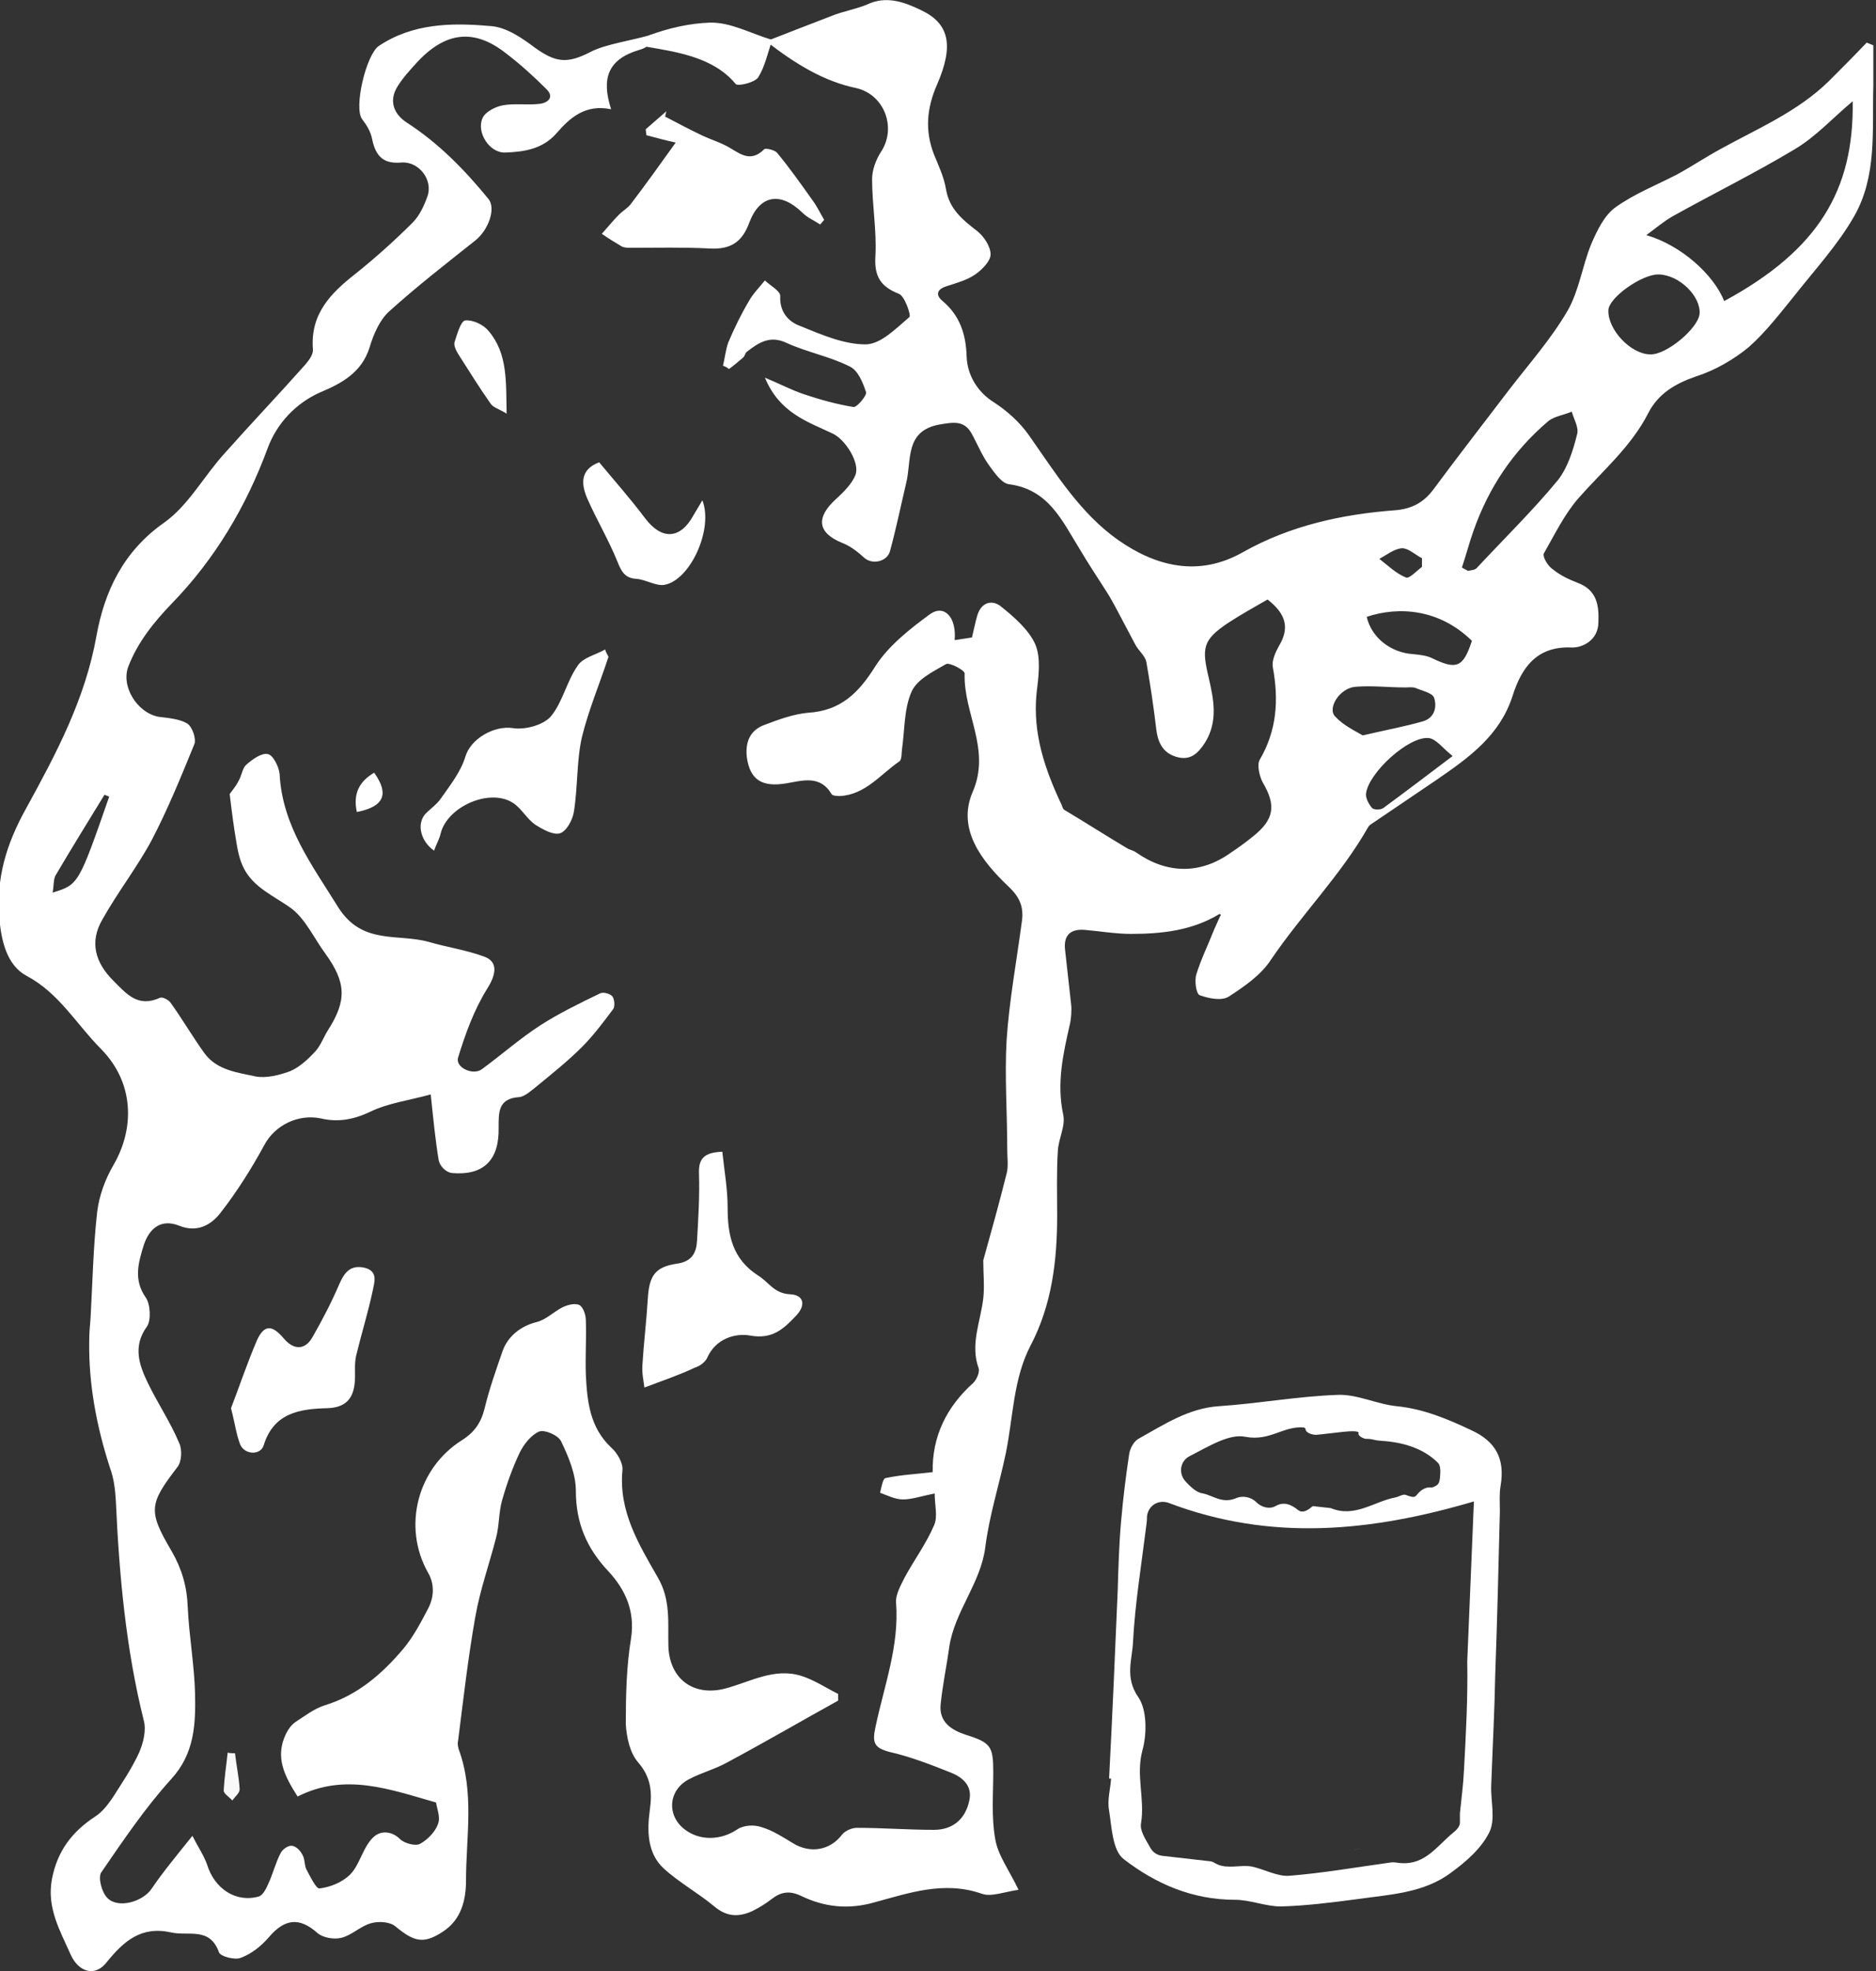 <svg id="Layer_1" xmlns="http://www.w3.org/2000/svg" viewBox="0 0 281.8 295.9">
  <rect x="0" y="0" width="281.8" height="295.9" fill="#333333" stroke="none"/>
  <style>
    .st0{fill:#FFFFFF;} .st1{fill:#F9F9F9;} .st2{fill:none;}
  </style>
  <path id="XMLID_24_" class="st0" d="M183.2 137.2c-4.1 2.5-8.7 3-13.3 3-2.3 0-4.6-.4-6.9-.6-2.2-.2-3.3.8-3 3.1l.9 8.1c.1.8 0 2.2-.2 3-1 4.4-2 8.8-1 13.5.4 1.7-.7 3.6-.8 5.5-.2 3.2-.1 6.4-.1 9.7 0 6.8-.8 13.4-4 19.5-2.6 5-2.6 10.7-3.7 16.1-1 4.8-2.5 9.4-3.1 14.2-.7 5.4-4.6 9.6-5.4 14.9-.4 2.9-1 5.7-1.3 8.6-.3 2.7 1.6 3.9 3.7 4.6 3.8 1.2 4.2 1.7 4.2 5.6 0 3.4-.3 6.8.3 10.1.4 2.4 2 4.5 3.5 7.6-2.1.3-4.1 1.1-5.5.6-5.7-2-11-.1-16.2 1.3-3.9 1.1-7.5.7-11-1-1.7-.8-3-.6-4.4.5-.9.7-1.9 1.3-2.9 1.8-2 .9-3.8.9-5.7-.7-2.4-2-5.3-3.6-7.6-5.7-2.5-2.3-2.5-5.7-2.1-8.7.4-2.8.2-5-1.8-7.3-1.2-1.4-1.7-3.8-1.8-5.7 0-4.3.1-8.7.8-12.9.6-4.1-.9-7.3-3.4-10-3.3-3.5-4.9-7.3-4.9-12.1 0-2.5-1.1-5.1-2.2-7.4-.4-.9-2.4-1.8-3.3-1.5-1.2.5-2.3 1.9-2.9 3.1-1.1 2.3-2 4.8-2.7 7.3-.5 1.8-.4 3.8-.9 5.6-1 3.9-2.4 7.8-3.1 11.8-1.1 6.2-1.8 12.4-2.6 18.7-.1.4 0 .8.1 1.2 2.4 6.5 1.1 13.2 1.1 19.7 0 2.9-.7 5.9-3.5 7.7-2.9 1.9-4.3 1.5-7.1-.8-.8-.7-2.5-.8-3.6-.5-1.6.4-2.9 1.8-4.5 2.2-1.1.3-2.8 0-3.6-.7-2.7-2.4-4.9-2.2-7.3.6-1.1 1.3-2.6 2.5-4.2 3.1-.9.4-3.1-.2-3.3-.8-1.4-3.9-4.6-2.4-7.2-3-4.5-1-7.1 1.3-9.7 4.5-1.7 2.2-4.2 1.5-5.4-1.2-1.6-3.6-3.6-7-2.8-11.3.8-4.2 3-7.1 6.5-9.4 1.1-.7 1.9-1.8 2.6-2.8 1.4-2.2 2.9-4.4 4-6.8.6-1.4 1.1-3.3.7-4.8-2.7-10.8-3.7-21.9-4.2-33-.1-1.7-.3-3.4-.9-5-2-6.2-3.2-12.5-3.1-19 0-1.1.1-2.3.2-3.4.3-5.3.4-10.7 1-16 .3-2.4 1.2-4.9 2.5-7.1 3.1-5.4 3.1-12.2-1.9-17.3-3.7-3.7-6.3-8.4-11.2-11-3-1.6-3.8-5.3-4.1-8.6-.5-6 1-11.1 4-16.5 4.5-8.2 8.9-16.4 10.6-26 1.2-6.6 4-12.6 10.1-16.9 3.7-2.6 6-7 9.1-10.4 4-4.5 8.1-8.8 12.1-13.3.6-.7 1.3-1.6 1.2-2.4-.4-5.3 2.7-8.4 6.4-11.3 3-2.4 5.9-5 8.6-7.7 1-1 1.7-2.5 2.2-3.9.9-2.5-1.3-5.3-3.9-5.1-2.4.2-3.8-.6-4.4-3.5-.2-1.1-.8-2.1-1.5-3-1.3-1.7.6-9.7 2.5-11 5.1-3.4 10.9-3.5 16.6-3 2.5.1 4.9 1.8 6.9 3.3 3.1 2.2 4.8 2.4 8.3.6 2.3-1.2 6.2-1.7 9.2-2.6 0 1.1-.4 1.9-1.9 2.3-4.7 1.4-5.7 4.3-4.2 8.9-3.9-.8-6.2 1.3-8.2 3.6-2.1 2.4-4.9 2.8-7.7 2.9-2.4.1-4.4-3.1-3.4-5.2.4-.9 1.9-1.7 3.1-1.9 1.7-.3 3.6 0 5.4-.2 1.1-.1 2.4-.9 1.1-2.2-2-2-4-3.8-6.1-5.4-4.7-3.7-9-3.3-13.3 1.3-1.1 1.2-2.2 2.4-3 3.7-1.3 2.1-.6 4.1 1.4 5.4 4.8 3.1 8.7 7.1 12.3 11.5 1.1 1.4 0 4.6-2 6.2-4.4 3.5-8.8 6.9-13 10.7-1.4 1.3-2.3 3.4-2.9 5.4-1.2 3.8-4.3 5.4-7.4 6.7-3.6 1.6-6.5 4.6-7.9 8.4C37 76 32.3 83.9 25.9 90.5c-2.8 2.9-5.2 5.9-6.6 9.5-1.2 3 1.3 7 4.5 7.6 1.5.2 3.1.3 4.3 1 .8.5 1.4 2.3 1.1 3.1-2 4.9-4 9.8-6.4 14.4-2.2 4.1-5.1 7.8-7.4 11.9-2 3.4-1.1 6.5 1.6 9.2 2 2 3.7 4.1 7 2.6.4-.2 1.3.3 1.6.7 1.8 2.5 3.3 5.1 5.1 7.6 1.9 2.6 5 2.9 7.7 3.5 1.6.3 3.6-.2 5.2-.8 1.4-.6 2.7-1.8 3.8-3 .8-.9 1.2-2.1 1.9-3.2 2.8-4.4 2.7-7.1-.4-11.4-1.7-2.3-3-5.2-5.1-6.8-2.6-1.9-5.7-3.1-7.2-6.1-.6-1.2-.9-2.6-1.1-3.9-.4-2.3-.7-4.7-1-7.2.2-.3.9-1.1 1.3-1.9.5-.8.6-2 1.2-2.5.9-.8 2.3-1.8 3.2-1.6.8.1 1.7 1.9 1.8 3 .4 7.8 4.9 13.7 8.8 20 3.6 5.7 8.9 3.9 13.6 5.2 2.7.8 5.6 1.2 8.3 2.2 2.3.8 1.7 2.9.5 4.8-2 3.2-3.3 6.8-4.4 10.4-.4 1.5 2.3 2.7 3.6 1.7 3-2.2 5.7-4.6 8.8-6.6 2.8-1.8 5.9-3.3 9-4.8.5-.2 1.5.1 1.8.5.3.4.4 1.5.1 1.9-1.5 2-3 4-4.7 5.7-2.1 2.1-4.5 4-6.8 5.9-.8.6-1.7 1.5-2.6 1.6-3.2.2-3.1 2.3-3.1 4.6.1 4.9-2.3 7.2-7 6.8-.9-.1-1.8-1-2-1.9-.5-3-.8-6.1-1.2-9.9-3.3.9-6.4 1.3-9.1 2.6-2.5 1.2-4.9 1.6-7.4 1-3.4-.7-6.9 1-8.5 4-1.9 3.5-4.1 7-6.6 10.2-1.4 1.8-3.5 3-6.2 1.9-2.8-1.1-4.5.5-5.3 2.9-.8 2.6-1.6 5.2.3 7.9.7 1 .8 3.4.2 4.3-2.2 3-1.2 5.8.1 8.5 1.5 3.1 3.4 5.9 4.7 9 .5 1 .4 2.9-.3 3.7-4.2 5.5-4.4 6.5-.8 12.6 1.5 2.6 2.3 5.3 2.4 8.4.2 4.3 1 8.7 1.1 13 .1 4.6-.1 9-3.6 12.8-3.9 4.3-7.2 9.2-10.5 14-.5.8.1 3 .9 3.8 1.6 1.7 5.4.6 6.7-1.4 1.7-2.5 3.7-4.9 6.1-7.9.8 1.6 1.7 2.9 2.2 4.3 1.1 3.6 4.3 5.8 7.8 4.8.6-.2 1.1-1.2 1.4-1.9.7-1.5 1.1-3.2 1.9-4.7.3-.5 1.1-1.1 1.7-1 .6.1 1.2.7 1.5 1.3.4.6.3 1.5.6 2.2.6 1.1 1.5 3 2 2.9 1.6-.2 3.4-.9 4.6-2.1 1.5-1.5 1.9-4.2 3.6-5.7 1.2-1 2.8-.7 3.9.4.6.6 2.3 1.1 3 .7 1.1-.6 2.3-1.8 2.7-3 .4-1-.2-2.4-.3-3.2-7-2-13.7-4.5-20.8-.9-1.9-3-3.5-5.9-1.7-9.5.3-.6.8-1.3 1.4-1.7 1.4-.9 2.8-2 4.4-2.5 4.9-1.5 8.6-4.7 11.8-8.5 1.5-1.8 2.6-3.9 3.7-6 .9-1.7 1-3.7 0-5.4-3.9-6.9-1.6-15.7 5.1-19.9 1.9-1.2 2.9-2.7 3.4-4.8.7-2.9 1.7-5.7 2.7-8.6.8-2.2 2.7-3.7 5-4.3 1.4-.3 2.6-1.5 3.9-2.2.8-.4 1.9-.7 2.6-.4.6.3 1 1.5 1 2.3.1 2.7-.1 5.4 0 8.2.2 4 .6 7.9 3.8 10.9.9.8 1.8 2.3 1.7 3.4-.6 6.2 2.5 11.2 5.3 16.1 2 3.4 1.5 6.9 1.6 10.4.2 4.9 3.8 7.5 8.5 6.3 3.8-1 7.4-3.2 11.5-1.9 1.9.6 3.7 1.8 5.5 2.7v1c-5.6 3.1-11.1 6.3-16.7 9.3-1.8 1-3.8 1.5-5.7 2.5-3.1 1.6-3.4 5.4-.7 7.5 2.3 1.8 5.5 1.7 8 0 .9-.6 2.5-.7 3.6-.3 1.7.5 3.2 1.5 4.7 2.4 2.6 1.6 5.6 1.1 7.4-1.3.5-.6 1.5-1 2.2-1 3.9 0 7.7.3 11.6.3 2.7 0 4.7-1.5 5.3-4.4.5-2.2-1-3.5-2.8-4.2-3-1.2-6.1-2.4-9.2-3.1-2.3-.6-2.6-1.4-2.1-3.7 1.3-6.2 3.6-12.2 3.1-18.7-.1-1.2.7-2.6 1.3-3.8 1.4-2.6 3.2-5 4.4-7.8.6-1.3.1-3 .1-4.8-2 .4-3.4.9-4.8.9-1.1 0-2.3-.6-3.4-1 .2-.8.4-2.1.8-2.2 2.3-.5 4.6-.6 7.1-.9-.1-5.4 2.1-9.8 6.1-13.4.5-.5 1-1.6.8-2.2-1.3-3.6.3-7 .7-10.5.2-1.8 0-3.7 0-5.6v-.1c1.2-4.3 2.4-8.6 3.5-13 .3-1.1.1-2.4.1-3.6 0-5.5-.4-11-.1-16.4.4-6 1.5-11.9 2.3-17.9.3-2.1-.3-3.6-2-5.2-4-3.8-7.8-8.6-5.4-14.2 2.8-6.4-1.4-11.8-1.2-17.8 0-.5-2.3-1.7-2.8-1.4-1.9 1.1-4.4 2.3-5.2 4.2-1.1 2.5-1 5.7-1.4 8.5-.1.6 0 1.6-.4 1.9-2.8 1.9-5.1 5-8.9 5.2-.4 0-1.1 0-1.3-.3-1.7-2.9-4.4-2-6.8-1.6-3.6.6-5.4-.5-5.9-3.8-.3-2.3.4-4.2 2.7-5 2.1-.8 4.3-1.6 6.5-1.8 4.9-.3 7.6-3 10.1-7 2-3.1 5.2-5.6 8.2-7.8 2.1-1.5 4 .4 3.7 3.9l2.6-.4c.3-1.2.5-2.3.8-3.3.6-2 2.2-2.4 3.5-1.4 2 1.6 4.2 3.5 5.2 5.7.9 2.1.5 4.9.2 7.4-.6 6.1 1.3 11.5 3.8 16.8.1.3.2.6.4.7 3.2 1.9 6.3 3.9 9.5 5.8.4.2.9.3 1.3.6 4.6 3.2 9.6 3.3 14.2 0 1.2-.8 2.3-1.6 3.4-2.5 3.1-2.5 3.4-4.6 1.4-8-.5-.9-.9-2.6-.5-3.4 2.6-4.4 2.9-9 2-13.9-.2-1 .4-2.3.9-3.2 1.7-2.8 1-4.9-1.7-7-1.9 1.1-3.9 2.2-5.9 3.5-3.9 2.6-4 3.8-2.9 8.4.7 3.1 1.4 6.4-.6 9.6-1.1 1.7-2.2 2.6-4 2.2-2.1-.5-3-1.9-3.3-4.1-.4-3.4-.9-6.8-1.5-10.2-.2-1-1.2-1.7-1.7-2.7l-2.7-5.1c-.5-.9-1-1.9-1.6-2.8-1.4-2.2-2.8-4.3-4.1-6.5-2.6-4.2-4.6-8.8-10.5-9.6-1.1-.1-2.2-1.7-3-2.8-1.1-1.5-1.8-3.3-2.7-4.9-1.1-1.9-2.7-1.6-4.6-1.3-5.5.9-4.3 5.4-5.2 8.9-.8 3.4-1.5 6.8-2.4 10.1-.4 1.6-2.6 2.1-3.8 1.1-1-.9-2.1-1.8-3.4-2.3-3.7-1.5-4-3.8-.9-6.6 1.1-1 2.4-2.3 2.9-3.6.7-1.8-1.5-5.3-3.4-6.2-3.8-1.8-8-3.1-10.2-8.4 2.4 1 4.1 1.9 5.9 2.5 2.4.8 4.9 1.5 7.4 1.9.5.1 2-1.7 1.9-2.2-.5-1.5-1.2-3.3-2.5-3.9-3-1.5-6.3-2.1-9.4-3.5-2.5-1.2-4.2-.1-6 1.3-.3.2-.3.7-.6.9-.7.6-1.4 1.2-2.1 1.7-.4-.3-.4-.3-.9-.5.3-1.2.4-2.4.8-3.5.9-2.1 1.9-4.2 3.1-6.2.6-1.1 1.6-2.1 2.4-3.1.8.8 2.4 1.6 2.3 2.4-.1 2.4 1.3 3.8 2.9 4.4 3.2 1.3 6.6 2.8 9.9 2.8 2.3 0 4.6-2.4 6.6-4.1.3-.2-.7-3.2-1.6-3.5-2.8-1.1-3.7-2.7-3.5-5.7.2-3.8-.5-7.7-.5-11.5 0-1.4.6-3 1.4-4.2 2.3-3.6.4-8.6-3.9-9.5-4.7-1-8.9-3.5-13.4-7 3.6-1.4 6.9-2.7 9.8-3.8 1.7-.7 3.6-1 5.3-1.7 2.9-1.4 5.6-.4 8.1.8 4.3 2 5 5.3 2.5 11.1-1.6 3.6-1.9 7-.5 10.6.7 1.7 1.5 3.4 1.8 5.2.5 3 2.5 4.6 4.7 6.3 1 .8 2 2.3 2 3.5 0 1-1.3 2.3-2.3 3-1.3.9-2.9 1.3-4.4 1.8-1.5.5-1.5 1.4-.5 2.2 2.6 2.2 3.5 5 3.6 8.3.1 2.9 1.7 5.4 4.1 6.9 2 1.3 3.9 3 5.3 5 4 5.7 7.7 11.7 13.4 15.7 5.6 3.9 12 5.6 18.7 1.8 7.1-4 14.9-5.7 22.9-6.3 2.4-.2 4.2-1.1 5.7-3.1 3.7-5 7.6-10 11.4-15 3-3.9 6.3-7.6 8.8-11.9 1.7-3 2.2-6.7 3.5-9.9.9-2.1 2-4.4 3.7-5.6 2.8-2 6.1-3.3 9.2-4.9 2.2-1.2 4.3-2.6 6.5-3.8 5.6-3.1 11.6-5.6 16.3-10.2 1.9-1.9 3.8-3.8 5.7-5.8l1 .4v6c-.2 6.7.6 13.6-2.9 19.7-2.4 4.2-5.8 7.9-8.8 11.7-2.2 2.7-4.4 5.6-7 7.9-2.3 1.9-5.1 3.5-7.9 4.4-3.2 1.1-5.7 2.6-7.2 5.5-2.6 5.1-6.9 8.7-10.5 12.8-2.1 2.4-3.6 5.5-5.2 8.3-.2.5.6 1.9 1.4 2.4 1.1.9 2.4 1.5 3.7 2 2.9 1.1 3.2 3.4 3.1 5.9 0 2.7-2.4 3.9-4.1 3.8-5.3-.2-7.5 3.2-8.8 7.3-1.9 5.9-6.5 9.2-11.3 12.5l-9.3 6.3c-.4.3-.9.5-1.1.9-4.1 7.2-10 13.1-14.6 19.9-1.5 2.3-4 4-6.3 5.5-1.1.7-3 .3-4.4-.2-.5-.2-.8-2.1-.5-3.1.7-2.3 1.8-4.5 2.7-6.8.3-.7.6-1.3.9-2 .1-.1.2-.1-.1-.3zm95.1-122c-3 2.5-5.5 5.3-8.7 7.2-6 3.6-12.3 6.7-18.4 10.1-1.2.7-2.3 1.6-3.9 2.8 5.2 1.5 10.1 5.9 11.7 9.9 14.2-7.7 19.5-16.7 19.3-30zm-58.7 70c.3.2.6.3.9.5.4-.1 1-.1 1.3-.4 4.1-4.4 8.4-8.6 12.2-13.2 1.5-1.9 2.3-4.5 2.9-6.9.3-1-.5-2.3-.8-3.4-1.2.5-2.6.7-3.5 1.4-5.3 4.5-9 10-11.3 16.6-.6 1.7-1.1 3.6-1.7 5.4zm29.6-44c-2.5-.1-7.6 3.5-7.6 5.4-.1 2.9 3.4 6.6 6.3 6.6 2.4.1 7.2-3.9 7.4-6.1.2-2.6-3-5.8-6.1-5.9zm-44.5 69.2c3.4-.8 6.2-1.3 9-2.1 1.8-.5 2.2-2.2 1.7-3.6-.3-.7-1.8-1-2.7-1.4-.5-.2-1.1-.1-1.6-.1-2.5 0-5-.3-7.5-.1-2.4.2-4.3 3.3-3 4.5 1.2 1.3 2.9 2.1 4.1 2.8zm16.4-14.2c-4.9-4.8-11-5.2-15.8-3.6.7 3.1 3.6 5.4 7 5.6.9.1 2 .2 2.8.6 3.7 1.8 4.7 1.4 6-2.6zm-2.9 17.3c-1.5-1.2-2.5-2.6-3.6-2.7-3-.3-9 5.2-9.4 8.3-.1.7.4 1.6.9 2.2.3.3 1.3.3 1.7 0 3.4-2.5 6.7-5 10.4-7.8zm-201.8 6.1c-.4-.2-.3-.1-.7-.3-2.5 4.1-5 8.1-7.4 12.2-.3.7-.2 1.5-.4 2.5 3.9-1.2 3.9-1.2 8.5-14.4zm197.2-34.5v-1.3c-1-.5-2-1.5-3-1.5-1.2.1-2.3 1-3.4 1.6 1.3 1 2.5 2.2 4 2.8.5.2 1.6-1 2.4-1.6z"/>
  <path id="XMLID_45_" class="st0" d="M221 214.7c-3.6-1.7-7.2-3.2-11.2-3.6-3-.3-5.9-1.8-8.8-1.7-6 .2-11.9 1.3-17.9 1.7-4.6.3-8.3 2.8-12.1 4.9-.7.4-1.3 1.5-1.4 2.4-.5 3.3-.9 6.6-1.2 10-.3 3.4-.4 6.8-.5 10.2-.4 9.5-.8 18.9-1.3 28.4h.3c-.1 1.6-.6 3.2-.3 4.8.4 2.5.5 6 2.2 7.3 4.8 3.7 10.3 6.1 16.7 6.1 2.3 0 4.6 1 6.9 1 3.8-.1 7.7-.6 11.5-1.1 4.9-.7 10-.9 14.1-4 2.2-1.6 4.5-3.6 5.7-6 1-2 .2-4.7.3-7.1.2-5.5.5-11 .6-16.5.3-8.2.5-16.4.7-24.6 0-1.3-.1-2.6.1-3.8.7-4.1-.7-6.7-4.4-8.4zm-23.8 11.4c-.5.4-1.4 1.2-2.2.6-1.1-.9-2.2-1.3-3.4-.6-.9.5-2.1.2-2.9-.6-.8-.8-2.1-1-3-.6-2.1.9-3.5-.4-5-.7-.9-.1-1.8-.9-2.7-1.9-1-1.2-.7-3 .7-3.7 3.1-1.6 6-3.4 8.4-2.9 3.7.7 5.7-1.7 8.8-1.4.1.1.2.1.2.2 0 .6 1 .9 1.6.9 2.4-.2 6.3-.9 6.4-.3-.2.2.2.7 1 .9 1.3 0 1 .2 2.4.3 3.2.2 6.3 1.1 8.5 3.3.4.4.4 1.3.3 2.3-.1.7-.2 1-.9 1.3-.2.1-.3.1-.4.1-.7-.1-1.4.3-1.8.7-.7.7-.5 1-2.1.4-.4-.1-1 .3-1.5.4-3.2.6-6.1 3.1-9.7 1.6m20.5 23c.1 5.5-.2 11-.5 16.5-.1 2.1-.4 4.3-.6 6.3v1.4c0 .4-.2.9-1.1 1.6-2.3 1.9-4.1 4.7-7.6 4.5-.6 0-1.1-.2-1.7-.1-5.1.7-10.2 1.6-15.3 2-1.8.1-3.7-1-5.6-1.4-1.2-.2-2.5.1-3.7 0-.6 0-1.3-.2-1.8-.5-.3-.2-.6-.3-.9-.3l-7-.8c-.8-.1-1.4-.5-1.8-1.2-.8-1.4-1.6-2.6-1.4-3.7.6-3.6-.8-7.2.2-10.9.7-2.5.7-6.1-.6-8-2.1-3-.9-5.7-.8-8.4.3-5.6 1.2-11.1 1.9-16.7.1-.7.2-1.4.2-2.1.2-1.6 1.7-2.5 3.2-2 15.5 5.9 30.6 4.3 45.9-.2"/>
  <path id="XMLID_22_" class="st1" d="M203.5 277.7c.2-.1.5-.1.7-.2"/>
  <path id="XMLID_19_" class="st0" d="M96.8 208.3c-.1-.9-.4-2.1-.3-3.4.2-3.3.6-6.5.8-9.8.2-3.5 1-4.9 4.4-5.4 2.2-.3 2.9-1.6 3-3.4.2-3.4.4-6.7.3-10.1-.1-2.3.8-3.2 3.5-3.3.3 2.8.8 5.6.8 8.4 0 4.1.7 7.7 4.6 10.2 1.6 1 2.4 2.7 4.8 2.8 2.1.1 2.4 1.7.8 3.3-1.8 1.9-3.5 3.5-6.8 2.9-2.2-.4-5.2.4-6.5 3.4-.3.6-1.1 1.2-1.8 1.4-2.3 1.1-4.7 1.9-7.6 3z"/>
  <path id="XMLID_18_" class="st0" d="M97 19.4c1-.9 2.1-1.8 3.1-2.7-.1.3-.1.5-.2.8 1.9 1 3.8 2 5.7 2.9 1.1.5 2.3.9 3.3 1.4 1.9.9 3.6 2.9 5.9.6.2-.2 1.5.1 1.9.5 1.9 2.3 3.6 4.7 5.3 7.1.7.9 1.2 2 1.8 3-.2.2-.4.5-.6.7-.9-.6-1.9-1-2.7-1.8-3.2-3.1-6.3-2.7-7.9 1.4-1.1 3.1-2.9 4.2-6.1 4-3.9-.2-7.8-.1-11.7-.1-.5 0-1 0-1.4-.2-1-.6-2-1.2-3-1.9.9-1 1.7-2 2.6-2.9.5-.5 1.2-.9 1.7-1.5 2.3-3 4.5-6.1 6.8-9.3-1.4-.3-2.9-.7-4.4-1.1 0-.2-.1-.6-.1-.9z"/>
  <path id="XMLID_17_" class="st0" d="M91.4 98.6c-1.3 4-3 8-4 12.1-.8 3.6-.6 7.5-1.2 11.2-.2 1.2-1.1 2.9-2.1 3.2-1 .3-2.6-.6-3.7-1.3-1.3-.9-2.1-2.5-3.4-3.3-3.5-2.2-9.8.6-10.8 4.6-.2.9-.7 1.7-1 2.6-2-1.4-2.6-3.9-1.4-5.4.7-.8 1.8-1.5 2.4-2.4 1.4-2 3-4 3.7-6.3.8-2.7 4.3-4.7 7.1-4.3 1.8.3 4.5-.4 5.7-1.7 1.8-2.1 2.4-5.3 4.1-7.7.8-1.2 2.7-1.6 4.1-2.4.1.4.3.7.5 1.1z"/>
  <path id="XMLID_16_" class="st0" d="M34.7 211.4c1.2-3.1 2.4-6.7 3.9-10.2 1.1-2.4 2.3-2.3 4-.3 1.5 1.8 3.2 1.8 4.3-.1 1.5-2.6 2.9-5.3 4.1-8.1.8-1.8 1.7-2.8 3.7-2.4 2.2.5 1.5 2.3 1.3 3.4-.7 3.3-1.7 6.5-2.5 9.8-.3 1.3-.1 2.6-.2 3.9-.2 2.7-1.5 3.9-4.1 4-4.2.1-8.1.7-9.6 5.6-.5 1.5-2.8 1.4-3.5-.1-.6-1.5-.8-3.2-1.4-5.5z"/>
  <path id="XMLID_15_" class="st0" d="M90 69.4c2.5 3 4.8 5.6 6.9 8.4 2.5 3.3 5.3 3.2 7.3-.5.4-.7.8-1.3 1.3-2.2 1.7 4.3-1.8 12-5.7 12.7-1.3.2-2.8-.8-4.2-.9-1.8-.1-2.3-1.2-2.9-2.7-1.3-3.2-3.1-6.2-4.5-9.4-.9-2.1-1.1-4.3 1.8-5.4z"/>
  <path id="XMLID_14_" class="st0" d="M116 6c-.7 2-1.1 4-2.1 5.6-.5.8-3.1 1.4-3.4 1-3.3-4-8.8-4.8-13.5-5.6 0-.3.6-1.5.5-1.7 3-1.1 6.1-1.8 9.1-1.9 3.1-.1 6.1 1.6 9.4 2.6z"/>
  <path id="XMLID_13_" class="st0" d="M76.1 62.1c-1.1-.7-2-.9-2.4-1.5-1.7-2.4-3.3-5-4.9-7.5-.3-.5-.7-1.3-.5-1.8.4-1.2.9-3.1 1.6-3.2 1.1-.1 2.7.6 3.5 1.6 2.9 3.4 2.6 7.7 2.7 12.4z"/>
  <path id="XMLID_12_" class="st0" d="M53.6 121.9c-.6-2.8.4-4.6 2.6-5.9 2.3 3.2 1.5 5.1-2.6 5.9z"/>
  <path id="XMLID_11_" class="st1" d="M35.3 263.2c.2 1.8.6 3.6.7 5.4 0 .6-.7 1.1-1.1 1.7-.4-.5-1.3-1-1.3-1.5.1-1.9.4-3.8.6-5.7.3.1.7.1 1.1.1z"/>
  <path id="XMLID_10_" class="st2" d="M278.2 15.2c.3 13.2-5.1 22.3-19.3 29.9-1.6-4-6.4-8.4-11.7-9.9 1.6-1.1 2.6-2.1 3.9-2.8 6.1-3.4 12.4-6.4 18.4-10.1 3.2-1.8 5.7-4.5 8.7-7.1z"/>
  <path id="XMLID_9_" class="st2" d="M219.5 85.2c.6-1.8 1-3.6 1.7-5.4 2.3-6.5 6.1-12.1 11.3-16.6.9-.8 2.3-1 3.5-1.4.3 1.1 1.1 2.4.8 3.4-.7 2.4-1.4 5-2.9 6.9-3.8 4.6-8.1 8.9-12.2 13.2-.3.3-.8.3-1.3.4-.2-.2-.6-.4-.9-.5z"/>
  <path id="XMLID_8_" class="st2" d="M249.1 41.2c3.1.2 6.3 3.3 6.1 6-.2 2.2-5 6.2-7.4 6.1-2.8-.1-6.3-3.8-6.3-6.6 0-2.1 5.1-5.7 7.6-5.5z"/>
  <path id="XMLID_7_" class="st2" d="M204.6 110.4c-1.2-.8-2.9-1.5-4.2-2.7-1.3-1.2.6-4.3 3-4.5 2.5-.2 5 0 7.5.1.5 0 1.1-.1 1.6.1 1 .4 2.5.7 2.7 1.4.6 1.4.1 3.1-1.7 3.6-2.7.7-5.5 1.3-8.9 2z"/>
  <path id="XMLID_6_" class="st2" d="M221 96.2c-1.3 4-2.3 4.4-6 2.6-.8-.4-1.9-.6-2.8-.6-3.4-.2-6.3-2.5-7-5.6 4.8-1.6 10.9-1.2 15.8 3.6z"/>
  <path id="XMLID_5_" class="st2" d="M218.1 113.5c-3.7 2.8-7 5.3-10.3 7.8-.4.3-1.5.3-1.7 0-.5-.6-.9-1.5-.9-2.2.3-3.1 6.3-8.6 9.4-8.3 1.1.1 2.1 1.5 3.5 2.7z"/>
  <path id="XMLID_4_" class="st2" d="M213.5 85.1c-.8.6-1.9 1.8-2.4 1.6-1.5-.7-2.7-1.9-4-2.8 1.1-.6 2.2-1.5 3.4-1.6 1 0 2 .9 3 1.5v1.3z"/>
</svg>
